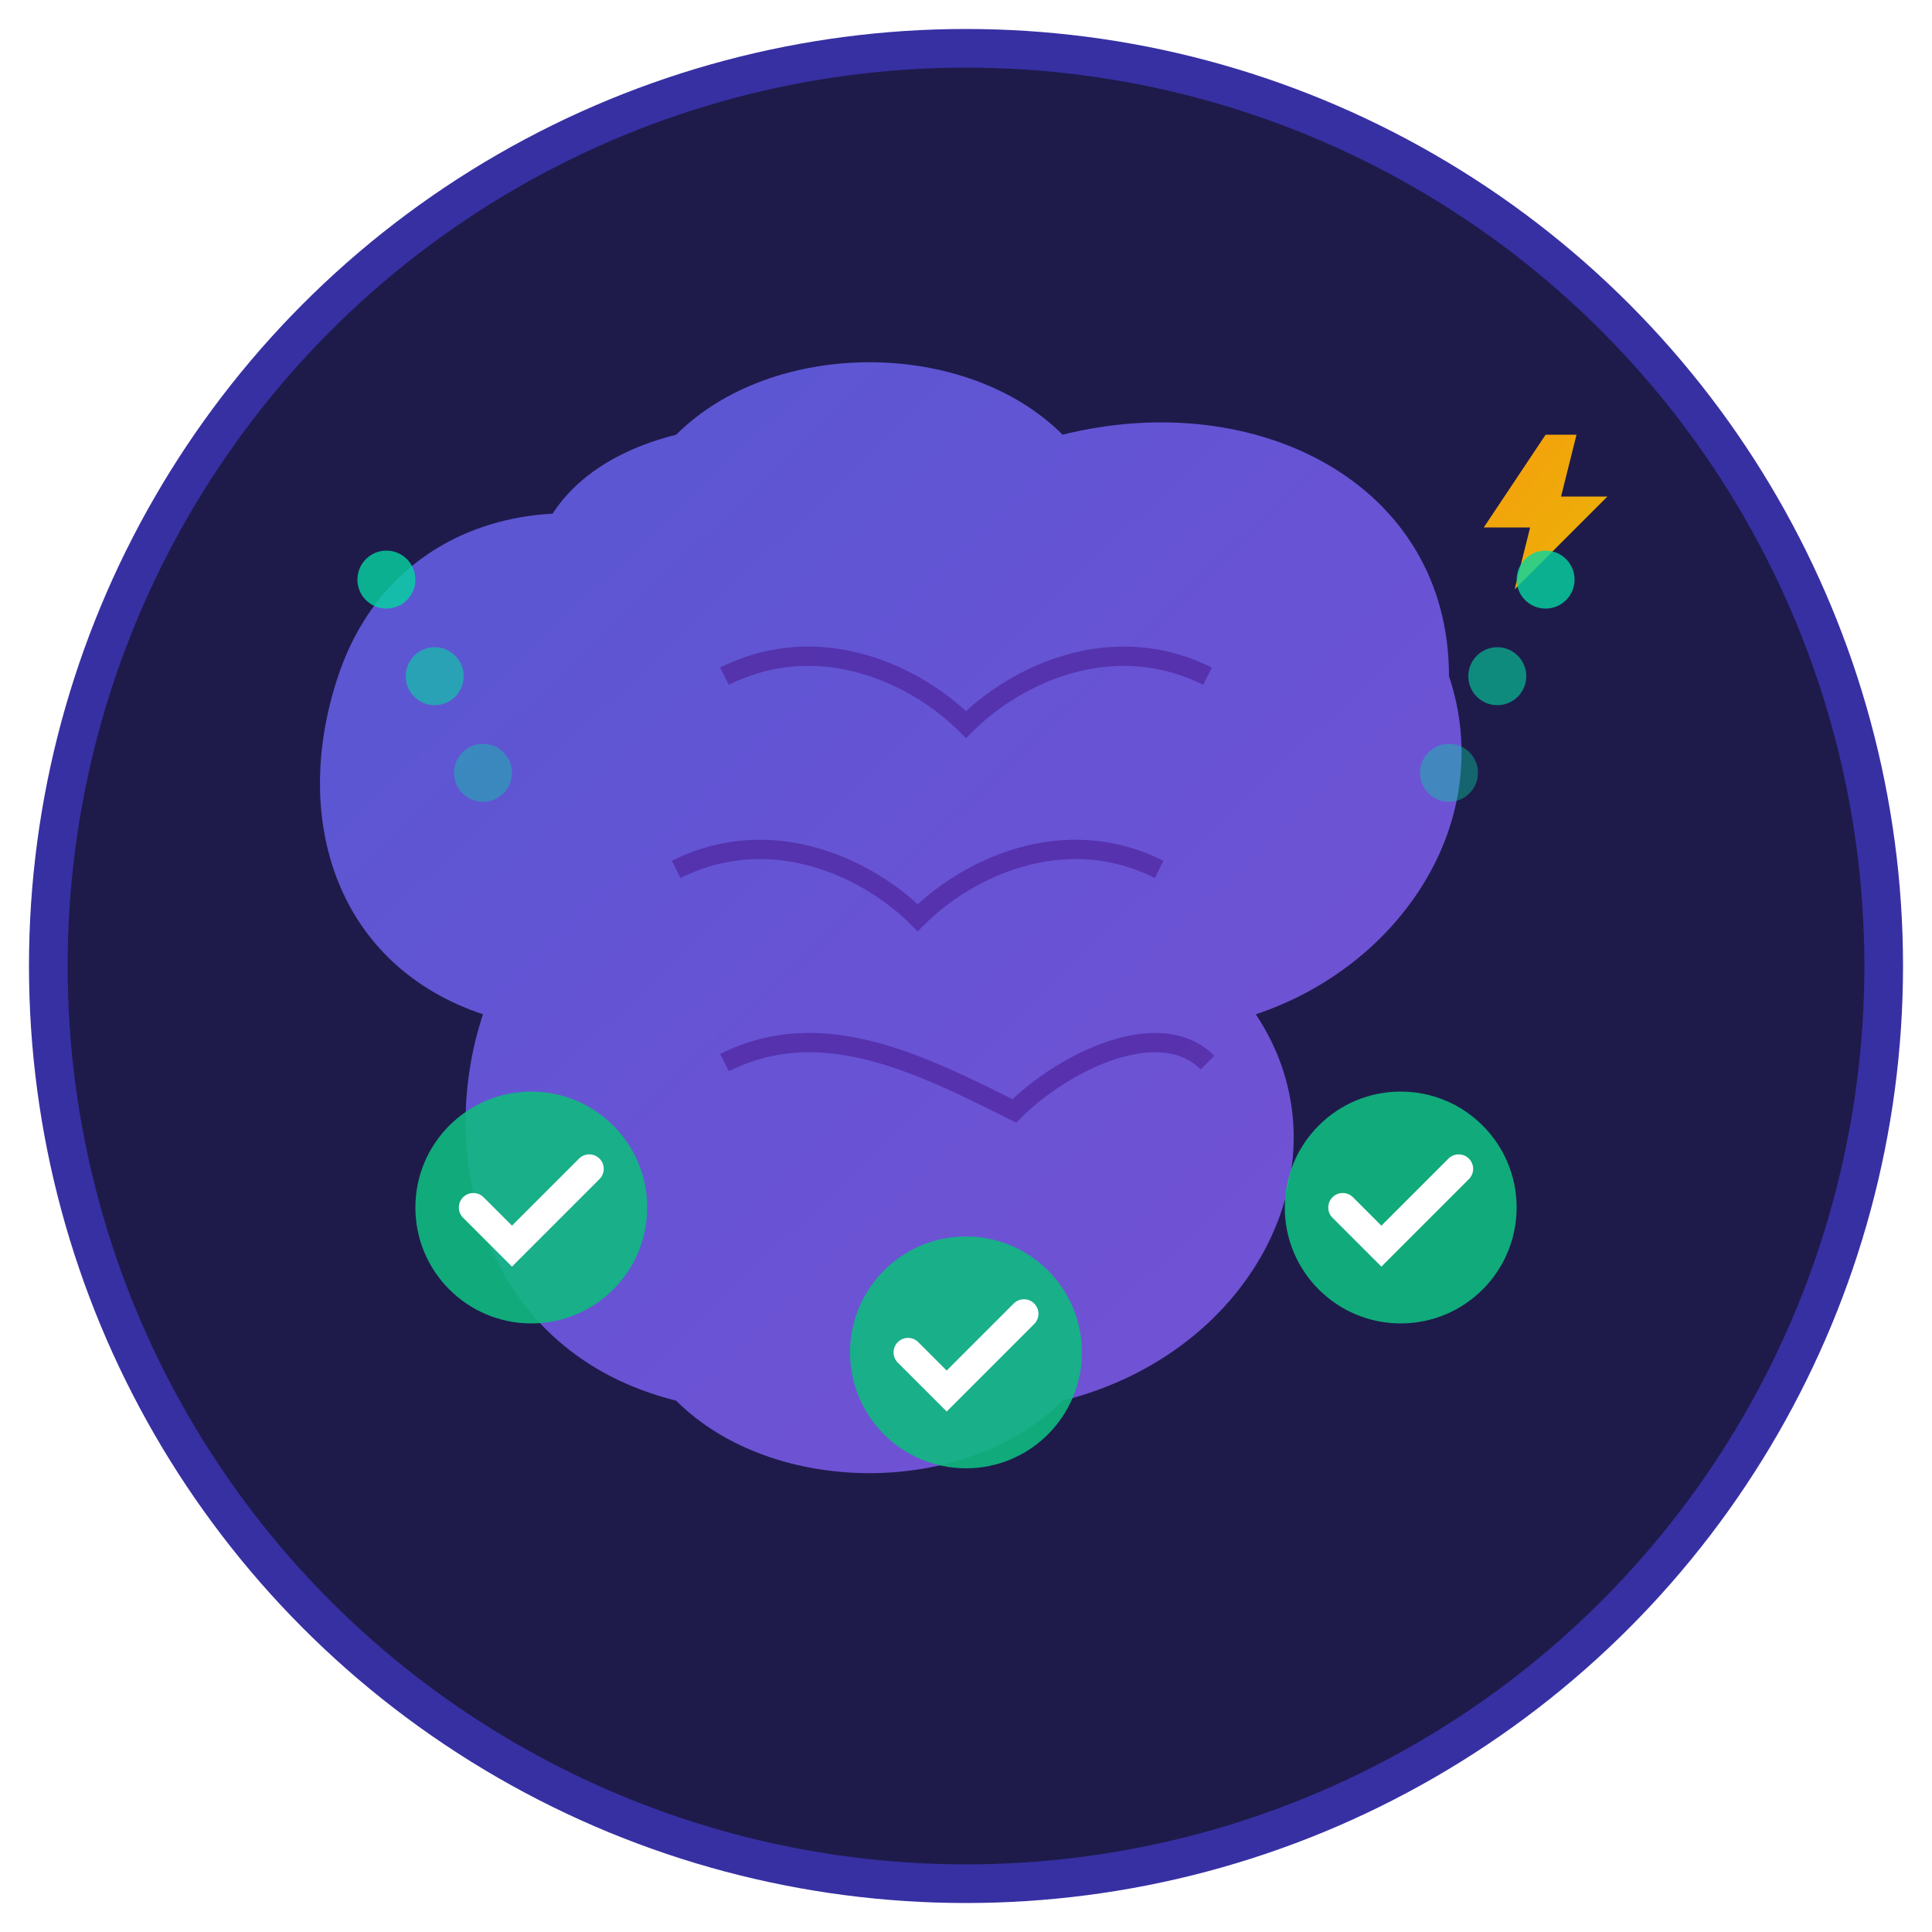 <?xml version="1.0" encoding="UTF-8"?>
<svg viewBox="0 0 200 200" xmlns="http://www.w3.org/2000/svg">
  <defs>
    <linearGradient id="brainGradient" x1="0%" y1="0%" x2="100%" y2="100%">
      <stop offset="0%" style="stop-color:#6366f1;stop-opacity:1" />
      <stop offset="100%" style="stop-color:#8b5cf6;stop-opacity:1" />
    </linearGradient>
    <linearGradient id="lightningGradient" x1="0%" y1="0%" x2="100%" y2="100%">
      <stop offset="0%" style="stop-color:#f59e0b;stop-opacity:1" />
      <stop offset="100%" style="stop-color:#eab308;stop-opacity:1" />
    </linearGradient>
    <filter id="glow">
      <feGaussianBlur stdDeviation="3" result="coloredBlur"/>
      <feMerge> 
        <feMergeNode in="coloredBlur"/>
        <feMergeNode in="SourceGraphic"/>
      </feMerge>
    </filter>
  </defs>
  
  <!-- Background Circle -->
  <circle cx="100" cy="100" r="95" fill="#1e1b4b" stroke="#3730a3" stroke-width="4"/>
  
  <!-- Brain Shape -->
  <path d="M70 80 C50 70, 50 50, 70 45 C80 35, 100 35, 110 45 C130 40, 150 50, 150 70 C155 85, 145 100, 130 105 C140 120, 130 140, 110 145 C100 155, 80 155, 70 145 C50 140, 45 120, 50 105 C35 100, 30 85, 35 70 C40 55, 55 50, 70 55 Z" 
        fill="url(#brainGradient)" 
        filter="url(#glow)"
        opacity="0.9"/>
  
  <!-- Brain Details -->
  <path d="M75 70 C85 65, 95 70, 100 75 C105 70, 115 65, 125 70" 
        stroke="#4c1d95" 
        stroke-width="2" 
        fill="none" 
        opacity="0.6"/>
  <path d="M70 90 C80 85, 90 90, 95 95 C100 90, 110 85, 120 90" 
        stroke="#4c1d95" 
        stroke-width="2" 
        fill="none" 
        opacity="0.6"/>
  <path d="M75 110 C85 105, 95 110, 105 115 C110 110, 120 105, 125 110" 
        stroke="#4c1d95" 
        stroke-width="2" 
        fill="none" 
        opacity="0.6"/>
  
  <!-- Checkmarks for Habits -->
  <g transform="translate(55, 125)">
    <circle cx="0" cy="0" r="12" fill="#10b981" opacity="0.9"/>
    <path d="M-6 0 L-2 4 L6 -4" stroke="white" stroke-width="3" fill="none" stroke-linecap="round"/>
  </g>
  
  <g transform="translate(100, 140)">
    <circle cx="0" cy="0" r="12" fill="#10b981" opacity="0.9"/>
    <path d="M-6 0 L-2 4 L6 -4" stroke="white" stroke-width="3" fill="none" stroke-linecap="round"/>
  </g>
  
  <g transform="translate(145, 125)">
    <circle cx="0" cy="0" r="12" fill="#10b981" opacity="0.9"/>
    <path d="M-6 0 L-2 4 L6 -4" stroke="white" stroke-width="3" fill="none" stroke-linecap="round"/>
  </g>
  
  <!-- Lightning Bolt for Bitcoin -->
  <g transform="translate(160, 45) scale(0.8)">
    <path d="M0 0 L-8 12 L-2 12 L-4 20 L8 8 L2 8 L4 0 Z" 
          fill="url(#lightningGradient)" 
          filter="url(#glow)"/>
  </g>
  
  <!-- Progress Dots -->
  <circle cx="40" cy="60" r="3" fill="#06d6a0" opacity="0.8"/>
  <circle cx="45" cy="70" r="3" fill="#06d6a0" opacity="0.6"/>
  <circle cx="50" cy="80" r="3" fill="#06d6a0" opacity="0.4"/>
  
  <circle cx="160" cy="60" r="3" fill="#06d6a0" opacity="0.8"/>
  <circle cx="155" cy="70" r="3" fill="#06d6a0" opacity="0.6"/>
  <circle cx="150" cy="80" r="3" fill="#06d6a0" opacity="0.4"/>
</svg> 